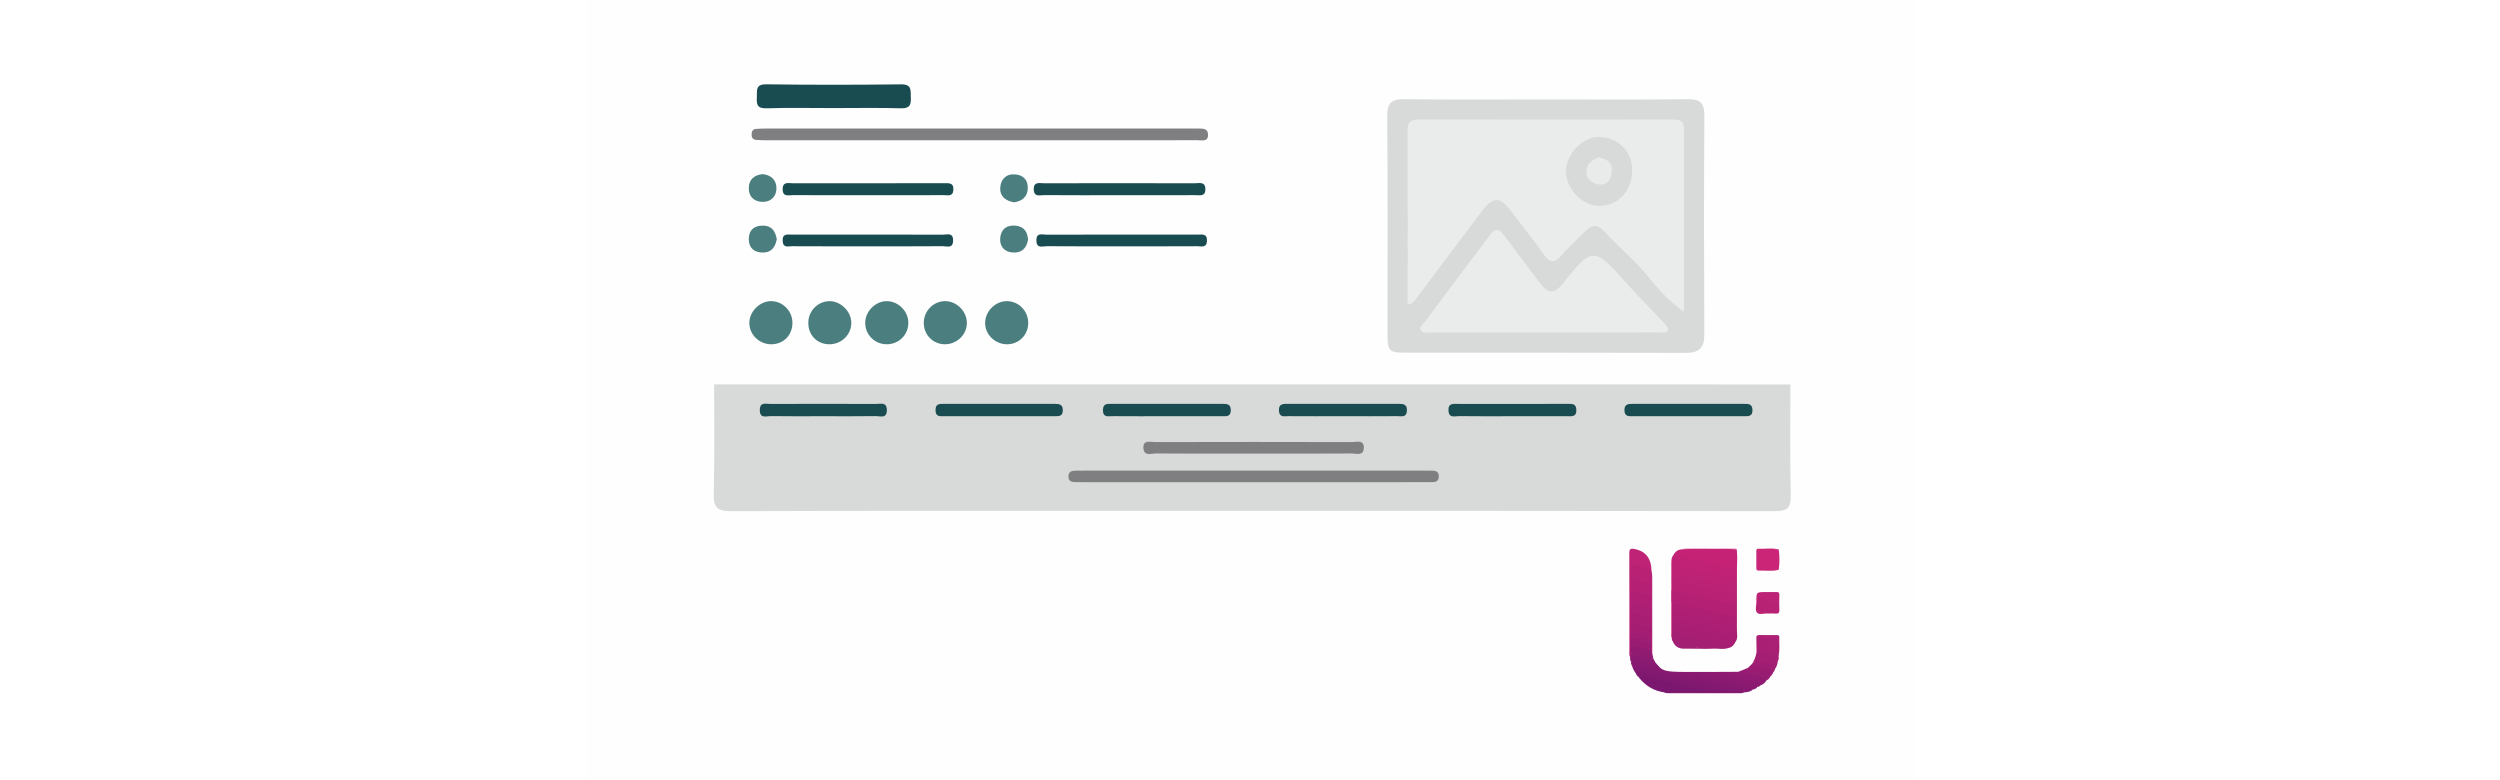 <?xml version="1.0" encoding="utf-8"?>
<!-- Generator: Adobe Illustrator 17.0.0, SVG Export Plug-In . SVG Version: 6.00 Build 0)  -->
<!DOCTYPE svg PUBLIC "-//W3C//DTD SVG 1.1//EN" "http://www.w3.org/Graphics/SVG/1.1/DTD/svg11.dtd">
<svg version="1.1" id="Layer_1" xmlns="http://www.w3.org/2000/svg" xmlns:xlink="http://www.w3.org/1999/xlink" x="0px" y="0px"
	 width="418px" height="130.333px" viewBox="0 0 418 245.333" enable-background="new 0 0 418 245.333" xml:space="preserve">
<rect x="0" fill="#FEFEFE" width="418" height="245.333"/>
<g>
	<g>
		<path fill="#C52275" d="M342.29,174.646c0.551-1.069,1.41-1.68,2.625-1.755c3.439-0.248,6.886-0.071,10.328-0.101
			c2.318-0.019,4.635-0.09,6.949,0.131c0.24,2.04,0.139,4.088,0.056,6.132c-0.506,0.439-1.08,0.353-1.658,0.203
			c-5.029-1.305-10.148-2.228-15.185-3.495C344.342,175.49,343.198,175.389,342.29,174.646z"/>
		<path fill="#B32074" d="M362.253,190.15c0,1.365,0,2.727,0,4.092c-1.601,0.386-3.072-0.319-4.564-0.63
			c-4.609-0.968-9.162-2.213-13.771-3.199c-0.78-0.169-1.658-0.229-2.235-0.93c-0.049-1.2-0.038-2.4-0.007-3.6
			c0.42-0.578,0.949-0.315,1.451-0.184c4.227,1.118,8.521,1.946,12.774,2.959C358.016,189.16,360.157,189.565,362.253,190.15z"/>
		<path fill="#C22275" d="M341.844,185.774c0,1.264,0,2.531,0.004,3.795c0.6,0.889,0.338,1.886,0.371,2.85
			c0.015,0.694,0.03,1.391-0.004,2.085c0.022,0.608,0.022,1.215,0,1.819c0.038,0.968,0.022,1.935-0.004,2.903
			c0.007,0.551,0.022,1.103-0.458,1.504c-0.255-0.454-0.15-0.953-0.15-1.429c-0.004-7.249-0.004-14.499,0.007-21.748
			c0-1.016-0.045-2.055,0.683-2.907c2.862,0.645,5.746,1.196,8.573,1.958c3.342,0.896,6.807,1.226,10.092,2.355
			c0.398,0.135,0.863,0.071,1.294,0.098c0,0.975,0,1.946,0,2.922c-0.765,0.619-1.56,0.263-2.359,0.09
			c-5.213-1.129-10.366-2.52-15.602-3.537c-2.066-0.401-2.07-0.368-2.081,1.804c0.022,0.855,0.034,1.71,0.007,2.565
			C342.189,183.869,342.448,184.877,341.844,185.774z"/>
		<path fill="#B82174" d="M341.844,185.774c0-0.975,0-1.95,0-2.922c0.503-0.461,1.08-0.334,1.654-0.214
			c5.033,1.069,10.028,2.291,15.009,3.585c1.249,0.326,2.655,0.098,3.747,1.009c0,0.975,0,1.946,0,2.922
			c-3.754-0.071-7.283-1.309-10.887-2.134C348.19,187.289,344.934,186.861,341.844,185.774z"/>
		<path fill="#BE2275" d="M341.84,180.242c-0.004-0.049-0.011-0.098-0.015-0.146c-0.09-2.449-0.105-2.37,2.329-1.98
			c5.01,0.803,9.848,2.366,14.833,3.274c1.088,0.199,2.111,0.758,3.267,0.581c0,0.975,0,1.946,0,2.922
			c-0.585,0.461-1.219,0.218-1.815,0.079c-5.757-1.328-11.559-2.453-17.27-3.972C342.654,180.865,342.099,180.816,341.84,180.242z"
			/>
		<path fill="#AF1F74" d="M341.844,192.491c0-0.971,0-1.946,0-2.918c3.004,0.683,6.008,1.358,9.008,2.044
			c3.799,0.87,7.598,1.751,11.397,2.629c0,0.878,0,1.751,0,2.629c-0.915,0.308-1.815,0.116-2.712-0.083
			c-4.665-1.028-9.26-2.389-13.981-3.169C344.282,193.406,343.007,193.121,341.844,192.491z"/>
		<path fill="#831971" d="M364.579,217.907c-0.634,0.326-1.328,0.27-2.003,0.27c-7.054,0.011-14.109,0.011-21.163,0
			c-0.671,0-1.369,0.079-1.999-0.263c0.585-0.596,1.346-0.48,2.059-0.48c3.78,0,7.564-0.06,11.345,0.045
			c1.598,0.011,3.203,0,4.815,0c-4.8-0.956-9.541-2.171-14.311-3.263c-3.642-0.833-7.309-1.556-10.929-2.49
			c-0.679-0.176-1.343-0.18-1.999,0.083c-0.544-0.608-0.855-1.339-1.114-2.096c0.383-0.75,1.013-0.581,1.646-0.469
			c3.439,0.615,6.766,1.725,10.19,2.381c5.768,1.103,11.424,2.689,17.173,3.882c1.616,0.334,3.207,0.776,4.819,1.121
			C363.769,216.771,364.609,216.887,364.579,217.907z"/>
		<path fill="#A81E73" d="M341.848,199.204c0-0.971,0-1.946,0-2.918c0.383-0.341,0.814-0.244,1.245-0.135
			c5.854,1.451,11.772,2.625,17.604,4.182c0.649,0.173,1.575,0.195,1.294,1.328c-0.491,0.919-0.934,1.883-2.081,2.168
			c-2.997-1.305-6.229-1.729-9.372-2.468C347.627,200.674,344.702,200.081,341.848,199.204z"/>
		<path fill="#7C1770" d="M353.181,217.888c-4.59,0.011-9.177,0.019-13.768,0.03c-3.424-0.465-6.094-2.183-8.18-4.887
			c0.21-1.114,1.076-0.754,1.699-0.66c1.916,0.281,3.765,0.908,5.671,1.271c4.137,0.791,8.153,2.13,12.327,2.768
			C351.831,216.545,352.874,216.725,353.181,217.888z"/>
		<path fill="#BB2175" d="M341.84,180.242c4.65,1.028,9.207,2.464,13.925,3.21c2.183,0.345,4.324,0.953,6.484,1.444
			c0,0.78,0,1.556,0,2.336c-3.608-0.345-7.032-1.526-10.55-2.299c-3.282-0.72-6.507-1.714-9.86-2.081
			C341.84,181.982,341.84,181.112,341.84,180.242z"/>
		<path fill="#CB2577" d="M375.402,172.914c0.293,2.145,0.323,4.29-0.019,6.432c-2.066,0.315-4.144,0.064-6.218,0.135
			c-0.525,0.019-0.645-0.289-0.641-0.743c0.007-1.744,0.007-3.488,0-5.228c0-0.465,0.146-0.746,0.66-0.728
			C371.254,172.854,373.336,172.614,375.402,172.914z"/>
		<path fill="#AD1F74" d="M341.844,192.491c2.828,0.544,5.689,0.968,8.48,1.669c2.614,0.656,5.247,1.215,7.868,1.826
			c1.35,0.315,2.708,0.593,4.062,0.889c0,0.679,0,1.361,0,2.04c-0.833,0.608-1.714,0.21-2.528,0.022
			c-5.479-1.279-10.966-2.524-16.468-3.717c-0.529-0.113-1.043-0.251-1.414-0.683C341.844,193.852,341.844,193.169,341.844,192.491z
			"/>
		<path fill="#A41E73" d="M341.848,199.204c0.713-0.315,1.335-0.071,2.059,0.131c2.254,0.641,4.564,1.088,6.848,1.628
			c2.809,0.664,5.607,1.369,8.423,2.003c0.544,0.124,0.761,0.338,0.728,0.859c-1.624,0.686-3.312,0.289-4.977,0.304
			c-0.131-0.06-0.27-0.12-0.416-0.105c-4.017,0.473-7.786-0.788-11.611-1.65c-0.36-0.083-0.623-0.244-0.829-0.536
			c-0.334-0.304-0.338-0.701-0.319-1.106C341.784,200.224,341.814,199.714,341.848,199.204z"/>
		<path fill="#871971" d="M364.579,217.907c-0.473-0.941-1.463-0.9-2.265-1.088c-6.188-1.451-12.391-2.839-18.587-4.26
			c-4.403-1.009-8.802-2.033-13.201-3.064c-0.465-0.109-0.859-0.008-1.249,0.218c-0.195-0.458-0.443-0.9-0.364-1.425
			c0.053-0.056,0.105-0.116,0.154-0.173c0.66-0.353,1.32-0.116,1.965,0.03c1.916,0.428,3.814,0.956,5.749,1.298
			c0.443,0.079,0.81,0.285,1.14,0.57c1.193,1.125,2.727,1.256,4.234,1.373c1.238,0.098,2.487,0.064,3.728,0.086
			c3.282,0.623,6.496,1.556,9.762,2.239c3.278,0.686,6.496,1.62,9.792,2.231c0.679,0.128,1.448,0.323,1.796,1.091
			C366.488,217.742,365.539,217.836,364.579,217.907z"/>
		<path fill="#AA1E73" d="M341.844,194.535c3.687,0.686,7.317,1.631,10.981,2.408c3.139,0.664,6.222,1.628,9.428,1.969
			c0.071,0.93,0.248,1.871-0.266,2.745c-0.007-0.66-0.551-0.769-1.001-0.866c-4.099-0.889-8.15-1.999-12.267-2.835
			c-2.299-0.465-4.613-0.998-6.874-1.673C341.844,195.701,341.844,195.12,341.844,194.535z"/>
		<path fill="#BF2375" d="M328.613,206.821c-0.33-0.638-0.218-1.331-0.218-2.003c-0.008-10.25,0.019-20.499-0.022-30.749
			c-0.004-1.193,0.293-1.504,1.481-1.305c3.582,0.608,5.427,2.847,5.517,6.871c-1.609-0.63-3.353-0.773-4.973-1.369
			c-0.949-0.349-1.35,0.038-1.343,1.005c0.007,0.964,0.011,1.928,0.011,2.892c0.045,1.208,0.038,2.415,0.011,3.623
			c0.038,1.343,0.041,2.689,0,4.032c0.03,1.073,0.041,2.149-0.004,3.222c0.019,1.065,0.045,2.13,0,3.195
			c0.022,0.964,0.034,1.928-0.004,2.892c0.011,0.604,0.03,1.211,0,1.815c0.019,0.69,0.026,1.376,0.007,2.066
			c-0.019,0.866,0.041,1.736-0.019,2.603C329.048,206.067,329.018,206.513,328.613,206.821z"/>
		<path fill="#801870" d="M353.181,217.888c-1.695-1.478-3.912-1.2-5.884-1.736c-2.04-0.559-4.065-1.2-6.139-1.568
			c-2.997-0.529-5.914-1.388-8.903-1.928c-0.379-0.068-0.788-0.038-1.02,0.379c-0.394-0.33-0.709-0.713-0.844-1.223
			c0.015-0.533,0.03-0.945,0.825-0.716c1.241,0.356,2.531,0.518,3.792,0.844c3.683,0.945,7.426,1.65,11.142,2.468
			c1.646,0.364,3.285,0.773,4.928,1.159c2.535,0.596,5.07,1.185,7.602,1.785c0.18,0.041,0.379,0.109,0.371,0.54
			C357.1,217.888,355.139,217.888,353.181,217.888z"/>
		<path fill="#B92175" d="M328.68,181.978c-0.007-1.11,0.022-2.224-0.03-3.334c-0.045-0.979,0.45-1.234,1.253-0.968
			c1.511,0.503,3.015,1.005,4.617,1.088c0.596,0.03,0.484,0.671,0.859,0.874c0.075,0.529,0.21,1.054,0.21,1.583
			c0.015,8.127,0.015,16.254,0.015,24.377c-0.705-0.146-0.525-0.746-0.623-1.208c-0.034-0.668-0.03-1.335-0.015-2.006
			c-0.007-0.596-0.034-1.193-0.004-1.785c-0.03-0.96-0.038-1.92-0.008-2.88c-0.038-1.155-0.038-2.31-0.004-3.465
			c-0.034-1.069-0.038-2.134,0-3.203c-0.026-1.215-0.038-2.43,0.007-3.642c-0.09-1.103,0.375-2.336-0.244-3.282
			c-0.634-0.964-1.988-0.514-2.963-0.923C330.732,182.785,329.535,182.803,328.68,181.978z"/>
		<path fill="#8A1A71" d="M367.238,217.033c-3.758-1.376-7.733-1.879-11.577-2.918c-2.374-0.641-4.8-1.091-7.163-1.774
			c-0.87-0.251-2.018,0.218-2.61-0.87c1.751,0,3.503,0,5.258,0c3.593,0.791,7.148,1.748,10.749,2.501
			c1.856,0.39,3.653,1.001,5.521,1.35c0.518,0.098,1.024,0.33,1.309,0.844C368.37,216.703,367.853,216.954,367.238,217.033z"/>
		<path fill="#A41E73" d="M375.432,205.958c-0.015,0.184-0.03,0.368-0.045,0.548c-0.353,0.469,0.011,1.061-0.27,1.541
			c-0.075,0.93-0.349,1.785-0.904,2.546c-1.553-1.95-3.799-1.834-5.952-1.988c-0.323-0.022-0.66,0.214-0.975-0.049
			c0.533-1.02,0.938-2.081,1.121-3.222c0.176-0.236,0.071-0.626,0.409-0.776c0.461-0.203,0.956-0.233,1.403-0.056
			c1.571,0.619,3.289,0.6,4.875,1.148C375.241,205.714,375.35,205.819,375.432,205.958z"/>
		<path fill="#911B72" d="M371.588,214.108c-0.375,0.585-0.81,1.114-1.47,1.403c-4.088-1.016-8.21-1.886-12.294-2.922
			c-0.821-0.21-1.871-0.053-2.299-1.118c2.393-0.011,4.785-0.022,7.178-0.034c2.974-0.086,5.734,0.844,8.491,1.781
			C371.577,213.35,371.888,213.62,371.588,214.108z"/>
		<path fill="#BC2376" d="M371.881,193.098c-0.971-0.135-2.516,0.536-3.278-0.251c-0.75-0.776-0.21-2.31-0.225-3.507
			c-0.038-3.004-0.011-3.004,3.027-3.004c1.069,0,2.138,0.038,3.203-0.011c0.773-0.038,1.013,0.263,0.99,1.013
			c-0.041,1.553-0.06,3.105,0.007,4.654c0.041,0.923-0.311,1.193-1.178,1.125C373.658,193.049,372.878,193.098,371.881,193.098z"/>
		<path fill="#8D1A71" d="M355.525,211.471c1.71,0.788,3.574,1.013,5.382,1.444c2.715,0.653,5.449,1.223,8.168,1.86
			c0.416,0.098,0.829,0.3,1.043,0.735c-0.555,0.026-0.769,0.776-1.395,0.656c-4.485-1.298-9.057-2.243-13.599-3.312
			c-1.339-0.315-2.824-0.45-3.983-1.384C352.604,211.471,354.063,211.471,355.525,211.471z"/>
		<path fill="#921B72" d="M335.352,204.462c0.068,0.383-0.101,0.818,0.248,1.136c0.131,0.593,0.259,1.185,0.39,1.778
			c-2.494-0.334-4.947-0.848-7.306-1.748c-0.004-0.874-0.004-1.748-0.008-2.621C330.957,203.25,333.196,203.655,335.352,204.462z"/>
		<path fill="#AC2175" d="M368.674,204.754c-0.086,0.191-0.176,0.383-0.263,0.578c-0.015-1.5,0.007-3.004-0.056-4.504
			c-0.034-0.803,0.308-0.986,1.028-0.971c1.744,0.038,3.492,0.015,5.236,0.011c0.521,0,1.001,0.022,0.968,0.735
			c-0.083,1.785,0.191,3.578-0.15,5.356l-0.083-0.06c-0.559-0.728-0.326-1.586-0.375-2.393c-0.038-0.626-0.146-1.163-0.885-1.298
			c-1.29-0.236-2.532-0.664-3.814-0.938c-1.088-0.233-1.245,0.191-1.223,1.106C369.079,203.179,369.259,204.038,368.674,204.754z"/>
		<path fill="#971C72" d="M371.588,214.108c-0.034-0.319-0.188-0.488-0.521-0.593c-2.745-0.87-5.562-1.444-8.367-2.078
			c0.998-0.413,1.999-0.825,3-1.238c1.954,0.533,3.927,0.99,5.873,1.541c0.544,0.154,1.478,0.12,1.181,1.193
			C372.469,213.429,372.192,213.928,371.588,214.108z"/>
		<path fill="#9F1D73" d="M367.286,208.553c1.988-0.806,3.814,0.022,5.704,0.484c0.968,0.236,1.335,0.626,1.223,1.556
			c-0.041,0.401-0.232,0.716-0.529,0.983c-1.459-0.63-3.019-0.881-4.564-1.185c-0.893-0.176-1.8-0.341-2.269-1.279
			C366.998,208.921,367.14,208.737,367.286,208.553z"/>
		<path fill="#9A1C72" d="M366.851,209.109c1.594,1.028,3.465,1.088,5.236,1.448c0.735,0.15,1.279,0.338,1.598,1.016
			c-0.176,0.548-0.488,0.998-0.93,1.361c-0.12-0.788-0.833-0.709-1.335-0.848c-1.519-0.428-3.049-0.81-4.59-1.155
			c-0.495-0.113-0.941-0.195-1.133-0.731C366.083,209.836,366.469,209.472,366.851,209.109z"/>
		<path fill="#8D1B72" d="M328.684,205.628c2.509,0.274,4.965,0.773,7.306,1.748c0.206,0.386,0.413,0.773,0.623,1.155
			c-0.566,0.45-1.193,0.259-1.785,0.113c-1.44-0.356-2.925-0.484-4.35-0.9c-0.638-0.188-1.121-0.068-1.493,0.484l-0.067,0.056
			c-0.33-0.443-0.293-0.956-0.296-1.463C328.639,206.423,328.661,206.026,328.684,205.628z"/>
		<path fill="#A11F74" d="M342.069,201.837c2.588,0.42,5.1,1.099,7.598,1.92c1.091,0.36,2.389,0.079,3.593,0.128
			c0.559,0.022,1.166-0.199,1.665,0.24c-3.18,0.019-6.361,0.09-9.537,0.034C343.843,204.132,342.643,203.378,342.069,201.837z"/>
		<path fill="#891A71" d="M328.98,208.231c-0.139-1.013,0.21-1.234,1.226-0.986c2.115,0.514,4.268,0.87,6.402,1.29
			c0.439,0.491,0.874,0.986,1.313,1.478C334.887,209.682,332.026,208.512,328.98,208.231z"/>
		<path fill="#C92979" d="M375.402,172.914c-1.838,0.004-3.679,0.049-5.517-0.007c-0.964-0.03-1.279,0.319-1.234,1.26
			c0.064,1.305,0.079,2.618-0.004,3.919c-0.067,1.076,0.405,1.305,1.365,1.275c1.789-0.056,3.582-0.015,5.371-0.015
			c-2.141,0.48-4.309,0.105-6.466,0.199c-0.548,0.022-0.555-0.42-0.555-0.821c0-1.744,0.004-3.488,0-5.232
			c0-0.416,0.038-0.825,0.585-0.795C371.101,172.809,373.268,172.396,375.402,172.914z"/>
		<path fill="#CA2879" d="M362.193,172.921c-5.761-0.011-11.517-0.022-17.278-0.03c0.326-0.064,0.649-0.184,0.975-0.184
			c5.172-0.011,10.347-0.011,15.519-0.004C361.687,172.7,362.002,172.614,362.193,172.921z"/>
		<path fill="#A81F74" d="M375.117,208.047c0.034-0.525-0.229-1.099,0.27-1.541C375.428,207.042,375.432,207.571,375.117,208.047z"
			/>
		<path fill="#B01F74" d="M335.352,187.233c0,1.264,0,2.531,0,3.795c-0.311,0.281-0.69,0.398-1.08,0.304
			c-1.875-0.454-3.803-0.69-5.592-1.47c0-1.361,0-2.727,0-4.088c0.191-0.169,0.431-0.293,0.668-0.229
			C331.35,186.1,333.462,186.276,335.352,187.233z"/>
		<path fill="#B52074" d="M335.352,187.233c-1.778-0.079-3.435-0.713-5.145-1.106c-0.51-0.116-1.016-0.236-1.526-0.353
			c0-1.264,0-2.532,0-3.795c1.946,0.319,3.762,1.193,5.757,1.309c0.645,0.038,1.001,0.443,0.949,1.189
			C335.318,185.388,335.36,186.314,335.352,187.233z"/>
		<path fill="#AB1F74" d="M328.68,189.862c1.736-0.124,3.308,0.63,4.958,0.949c0.574,0.113,1.133,0.229,1.714,0.218
			c0,1.073,0,2.141,0,3.214c-0.15,0.124-0.308,0.281-0.495,0.285c-2.179,0.03-4.272-0.315-6.177-1.451
			C328.68,192.003,328.68,190.931,328.68,189.862z"/>
		<path fill="#A71E73" d="M328.68,193.076c2.235,0.323,4.354,1.309,6.672,1.166c0,1.166,0,2.336,0,3.503
			c-0.233,0.203-0.514,0.3-0.799,0.225c-1.969-0.514-4.088-0.518-5.873-1.684C328.68,195.217,328.68,194.145,328.68,193.076z"/>
		<path fill="#A41D73" d="M328.68,196.286c2.224,0.488,4.448,0.975,6.672,1.459c0,0.971,0,1.946,0,2.918
			c-1.478,0.326-2.813-0.431-4.227-0.611c-0.818-0.105-1.725-0.293-2.445-0.848C328.68,198.232,328.68,197.257,328.68,196.286z"/>
		<path fill="#991C72" d="M335.352,204.462c-2.284-0.21-4.538-0.559-6.676-1.451c0-0.683,0-1.369,0.004-2.051
			c0.619-0.54,1.309-0.221,1.943-0.094c1.635,0.326,3.357,0.42,4.733,1.549C335.352,203.097,335.352,203.779,335.352,204.462z"/>
		<path fill="#9F1D73" d="M335.352,202.414c-2.194-0.626-4.384-1.275-6.672-1.455c0-0.585,0-1.17,0-1.751
			c2.265,0.304,4.485,0.806,6.672,1.459C335.352,201.248,335.352,201.829,335.352,202.414z"/>
		<path fill="#A81F74" d="M368.674,204.754c0-0.536-0.004-1.069-0.004-1.605c0-2.779,0.007-2.802,2.749-2.096
			c1.076,0.278,2.108,0.728,3.233,0.78c0.698,0.03,0.735,0.484,0.731,1.005c-0.015,1.02-0.019,2.04-0.03,3.06
			c-1.643-0.195-3.3-0.311-4.849-0.956C369.897,204.687,369.285,204.792,368.674,204.754z"/>
		<path fill="#B82275" d="M371.892,192.779c-0.049,0-0.098,0-0.146,0c-3.315,0-3.555-0.296-3.087-3.608
			c0.075-0.54,0.251-0.784,0.818-0.735c1.883,0.169,3.627,0.93,5.479,1.279c0.923,0.176,0.308,1.53,0.401,2.344
			c0.083,0.698-0.48,0.72-0.99,0.716C373.542,192.776,372.717,192.779,371.892,192.779z"/>
	</g>
	<g>
		<path fill="#D8D9D9" d="M40.347,120.992c112.91,0,225.82,0.001,338.729,0.001c0.009,11.624-0.162,23.252,0.125,34.869
			c0.101,4.072-1.157,5.02-5.097,5.012c-65.214-0.12-130.428-0.085-195.642-0.085c-44.231,0-88.462-0.061-132.692,0.096
			c-4.313,0.015-5.676-1.061-5.554-5.478C40.535,143.943,40.339,132.465,40.347,120.992z"/>
		<path fill="#D8D9D9" d="M302.442,31.296c14.791,0,29.584,0.112,44.373-0.074c3.987-0.05,5.211,1.292,5.186,5.228
			c-0.145,22.941-0.135,45.884-0.015,68.825c0.023,4.37-1.754,5.799-5.964,5.785c-29.281-0.101-58.562-0.044-87.843-0.061
			c-5.5-0.003-5.9-0.442-5.902-5.95c-0.006-22.791,0.085-45.582-0.083-68.372c-0.031-4.153,1.213-5.525,5.421-5.464
			C272.555,31.427,287.499,31.296,302.442,31.296z"/>
		<path fill="#7F7F81" d="M124.126,44.15c-22.322,0-44.645,0.002-66.967-0.004c-1.204,0-2.413-0.013-3.612-0.112
			c-1.134-0.094-1.464-0.903-1.404-1.916c0.049-0.825,0.417-1.473,1.305-1.544c1.199-0.096,2.407-0.123,3.611-0.123
			c44.494-0.006,88.988-0.005,133.482-0.005c0.603,0,1.208-0.023,1.81,0.006c1.462,0.071,3.368-0.288,3.442,1.893
			c0.083,2.436-2.004,1.77-3.342,1.777c-10.859,0.051-21.719,0.029-32.579,0.029C147.957,44.15,136.041,44.15,124.126,44.15z"/>
		<path fill="#194C51" d="M77.966,34.014c-7.07,0-14.144-0.149-21.207,0.071c-2.978,0.093-3.081-1.371-2.969-3.552
			c0.106-2.063-0.505-4.05,3.008-4c14.137,0.2,28.279,0.178,42.417,0.015c3.412-0.039,2.936,1.914,3.038,4.031
			c0.11,2.283-0.225,3.581-3.078,3.501C92.11,33.881,85.036,34.014,77.966,34.014z"/>
		<path fill="#194C51" d="M167.76,61.44c-7.841,0-15.682,0.032-23.522-0.032c-1.306-0.011-3.236,0.744-3.298-1.798
			c-0.062-2.546,1.825-1.927,3.186-1.93c15.833-0.032,31.665-0.034,47.498,0.003c1.347,0.003,3.269-0.664,3.33,1.811
			c0.061,2.485-1.848,1.917-3.219,1.925C183.744,61.463,175.752,61.44,167.76,61.44z"/>
		<path fill="#194C51" d="M88.678,61.438c-7.836,0-15.673,0.029-23.508-0.028c-1.319-0.01-3.237,0.71-3.253-1.836
			c-0.015-2.537,1.872-1.89,3.227-1.892c15.823-0.033,31.646-0.022,47.469-0.019c1.488,0,3.168-0.297,3.029,2.113
			c-0.127,2.211-1.793,1.632-3.004,1.639C104.652,61.46,96.665,61.438,88.678,61.438z"/>
		<path fill="#194C51" d="M88.375,77.519c-7.829,0-15.658,0.023-23.487-0.026c-1.185-0.007-2.844,0.633-2.973-1.62
			c-0.144-2.517,1.628-2.029,3.036-2.031c15.809-0.018,31.618-0.027,47.426,0.017c1.293,0.004,3.216-0.782,3.179,1.85
			c-0.037,2.632-1.976,1.763-3.243,1.774C104.335,77.554,96.355,77.519,88.375,77.519z"/>
		<path fill="#194C51" d="M168.515,77.519c-7.834,0-15.668,0.036-23.501-0.035c-1.264-0.011-3.203,0.867-3.242-1.772
			c-0.039-2.639,1.883-1.848,3.174-1.852c15.818-0.044,31.636-0.035,47.454-0.017c1.408,0.002,3.192-0.483,3.049,2.028
			c-0.128,2.24-1.79,1.615-2.981,1.622C184.484,77.542,176.499,77.519,168.515,77.519z"/>
		<path fill="#4B7E7F" d="M132.618,94.782c3.748,0.086,6.692,3.254,6.577,7.076c-0.111,3.668-2.974,6.475-6.626,6.497
			c-3.792,0.023-6.999-3.107-6.94-6.772C125.689,97.869,128.948,94.698,132.618,94.782z"/>
		<path fill="#4B7E7F" d="M64.986,101.528c0.041,3.953-2.814,6.853-6.72,6.826c-3.813-0.026-6.93-3.158-6.842-6.873
			c0.081-3.428,3.23-6.603,6.649-6.704C61.787,94.667,64.947,97.753,64.986,101.528z"/>
		<path fill="#4B7E7F" d="M113.087,94.778c3.674,0.019,6.859,3.286,6.804,6.979c-0.055,3.691-3.302,6.704-7.106,6.592
			c-3.628-0.106-6.426-2.995-6.457-6.668C106.296,97.881,109.353,94.759,113.087,94.778z"/>
		<path fill="#4B7E7F" d="M83.524,101.657c-0.029,3.741-3.183,6.757-7,6.696c-3.902-0.063-6.66-3.013-6.535-6.99
			c0.113-3.599,3.053-6.523,6.614-6.58C80.194,94.725,83.552,98.061,83.524,101.657z"/>
		<path fill="#4B7E7F" d="M101.47,101.544c0.031,3.813-2.989,6.826-6.823,6.809c-3.832-0.017-6.82-3.063-6.746-6.877
			c0.068-3.482,3.128-6.584,6.6-6.69C98.163,94.674,101.44,97.852,101.47,101.544z"/>
		<path fill="#4B7E7F" d="M134.756,63.682c-2.734-0.472-4.503-1.94-4.371-4.531c0.139-2.707,1.827-4.517,4.769-4.263
			c2.655,0.228,4.066,1.935,3.895,4.591C138.877,62.158,137.061,63.333,134.756,63.682z"/>
		<path fill="#4B7E7F" d="M60.063,75.287c-0.474,2.505-1.676,4.225-4.442,4.197c-2.669-0.027-4.314-1.437-4.368-4.094
			c-0.058-2.884,1.617-4.416,4.518-4.385C58.558,71.035,59.643,72.862,60.063,75.287z"/>
		<path fill="#4B7E7F" d="M139.144,75.498c-0.552,2.788-2.095,4.132-4.752,3.975c-2.743-0.162-4.173-1.943-4.017-4.445
			c0.171-2.763,1.981-4.308,4.903-3.998C138.019,71.321,139.016,73.146,139.144,75.498z"/>
		<path fill="#4B7E7F" d="M55.622,54.804c2.615,0.276,4.276,1.786,4.336,4.317c0.061,2.557-1.602,4.38-4.175,4.418
			c-2.718,0.04-4.614-1.557-4.531-4.481C51.326,56.421,53.014,55.066,55.622,54.804z"/>
		<path fill="#7F7F81" d="M209.945,151.762c-17.651,0-35.301,0-52.952-0.001c-1.056,0-2.112-0.007-3.168-0.028
			c-1.215-0.025-2.023-0.475-1.974-1.869c0.05-1.418,0.967-1.711,2.131-1.722c0.905-0.008,1.81-0.021,2.715-0.021
			c35.603-0.001,71.206-0.001,106.81-0.001c0.754,0,1.509-0.014,2.263,0.008c1.203,0.035,2.56-0.099,2.644,1.664
			c0.099,2.081-1.443,1.955-2.801,1.957c-9.655,0.014-19.31,0.01-28.965,0.011C227.746,151.763,218.846,151.762,209.945,151.762z"/>
		<path fill="#7F7F81" d="M210.172,142.763c-10.261,0-20.523,0.039-30.783-0.045c-1.43-0.012-3.755,0.974-3.934-1.645
			c-0.19-2.774,2.198-1.931,3.633-1.935c20.673-0.053,41.347-0.054,62.02,0.002c1.432,0.004,3.81-0.873,3.716,1.858
			c-0.092,2.641-2.43,1.713-3.868,1.724C230.694,142.799,220.433,142.763,210.172,142.763z"/>
		<path fill="#194C51" d="M182.532,130.995c-5.56,0-11.12,0.029-16.68-0.021c-1.365-0.012-3.193,0.572-3.14-1.966
			c0.044-2.114,1.503-1.889,2.822-1.89c11.571-0.015,23.142-0.006,34.712-0.013c1.431-0.001,2.738,0.018,2.71,2.038
			c-0.03,2.134-1.523,1.843-2.843,1.846C194.253,131.003,188.393,130.995,182.532,130.995z"/>
		<path fill="#194C51" d="M238.225,130.995c-5.714,0-11.428,0.024-17.142-0.019c-1.24-0.009-2.857,0.485-2.979-1.694
			c-0.134-2.383,1.517-2.169,3.021-2.17c11.428-0.007,22.856-0.004,34.284-0.004c1.54,0,3.14-0.135,2.977,2.215
			c-0.152,2.178-1.793,1.639-3.018,1.649C249.653,131.023,243.939,130.995,238.225,130.995z"/>
		<path fill="#194C51" d="M291.487,130.996c-5.561,0-11.124,0.044-16.684-0.033c-1.303-0.018-3.211,0.761-3.342-1.75
			c-0.128-2.443,1.624-2.091,3.069-2.093c11.423-0.02,22.847-0.017,34.27-0.003c1.313,0.002,2.824-0.277,2.914,1.823
			c0.106,2.471-1.665,2.037-3.093,2.044C302.91,131.012,297.199,130.996,291.487,130.996z"/>
		<path fill="#194C51" d="M346.831,130.995c-5.714,0-11.428,0.011-17.142-0.008c-1.31-0.004-2.812,0.287-2.842-1.852
			c-0.028-2.045,1.323-2.024,2.726-2.024c11.578-0.001,23.156-0.006,34.734,0.007c1.331,0.001,2.776-0.194,2.836,1.901
			c0.06,2.126-1.361,1.97-2.72,1.972C358.559,131,352.695,130.994,346.831,130.995z"/>
		<path fill="#194C51" d="M74.485,130.994c-5.419,0-10.839,0.053-16.256-0.036c-1.411-0.023-3.593,0.916-3.507-2.002
			c0.074-2.519,1.963-1.813,3.282-1.818c11.139-0.049,22.278-0.049,33.416,0c1.322,0.006,3.212-0.692,3.284,1.821
			c0.083,2.913-2.101,1.977-3.512,1.999C85.625,131.046,80.054,130.994,74.485,130.994z"/>
		<path fill="#194C51" d="M129.952,130.992c-5.723,0.001-11.446,0.011-17.168-0.006c-1.313-0.004-2.76,0.294-2.762-1.893
			c-0.002-2.119,1.348-1.978,2.718-1.978c11.596-0.003,23.192,0.007,34.788-0.01c1.523-0.002,2.646,0.216,2.555,2.174
			c-0.084,1.829-1.311,1.706-2.512,1.708C141.699,130.996,135.826,130.99,129.952,130.992z"/>
		<path fill="#EAEBEB" d="M258.621,95.883c0-18.483,0.036-36.717-0.04-54.951c-0.011-2.629,1.049-3.332,3.502-3.326
			c26.694,0.056,53.389,0.045,80.083,0.016c2.075-0.002,3.451,0.323,3.444,2.901c-0.056,18.976-0.03,37.952-0.03,57.589
			c-4.249-3.04-7.487-6.361-10.313-9.907c-4.537-5.693-10.087-10.348-15.007-15.634c-1.992-2.14-3.918-1.705-5.814,0.259
			c-2.409,2.495-5.051,4.783-7.295,7.414c-2.154,2.525-3.632,2.835-5.705-0.149c-3.25-4.677-6.89-9.08-10.293-13.653
			c-3.39-4.557-5.553-4.677-9.087-0.051c-7.013,9.18-13.91,18.448-20.849,27.684C260.682,94.785,260.279,95.625,258.621,95.883z"/>
		<path fill="#EAEBEB" d="M301.196,104.661c-11.773,0-23.546,0.009-35.319-0.014c-1.016-0.002-2.281,0.427-2.979-0.518
			c-0.858-1.162,0.436-1.937,0.997-2.69c6.904-9.274,13.852-18.515,20.818-27.742c1.892-2.506,3.21-1.05,4.521,0.717
			c3.58,4.824,7.19,9.626,10.819,14.414c2.902,3.829,4.728,3.845,7.646,0.136c8.703-11.06,9.674-11.257,18.855-0.885
			c4.102,4.634,8.453,8.994,12.694,13.477c0.59,0.624,1.444,1.573,1.312,2.186c-0.289,1.342-1.704,0.9-2.687,0.903
			C325.648,104.67,313.422,104.661,301.196,104.661z"/>
		<path fill="#D8D9D9" d="M329.283,53.43c0.026,6.541-4.273,11.276-10.319,11.364c-5.258,0.076-10.527-5.363-10.522-10.862
			c0.005-5.504,5.295-10.931,10.555-10.828C324.82,43.217,329.261,47.675,329.283,53.43z"/>
		<path fill="#E9EAEA" d="M318.9,49.464c2.183,0.702,4.194,1.391,4.018,4.146c-0.159,2.488-1.177,4.677-3.891,4.474
			c-2.023-0.151-4.127-1.481-4.14-3.998C314.874,51.508,316.742,50.244,318.9,49.464z"/>
	</g>
</g>
</svg>
